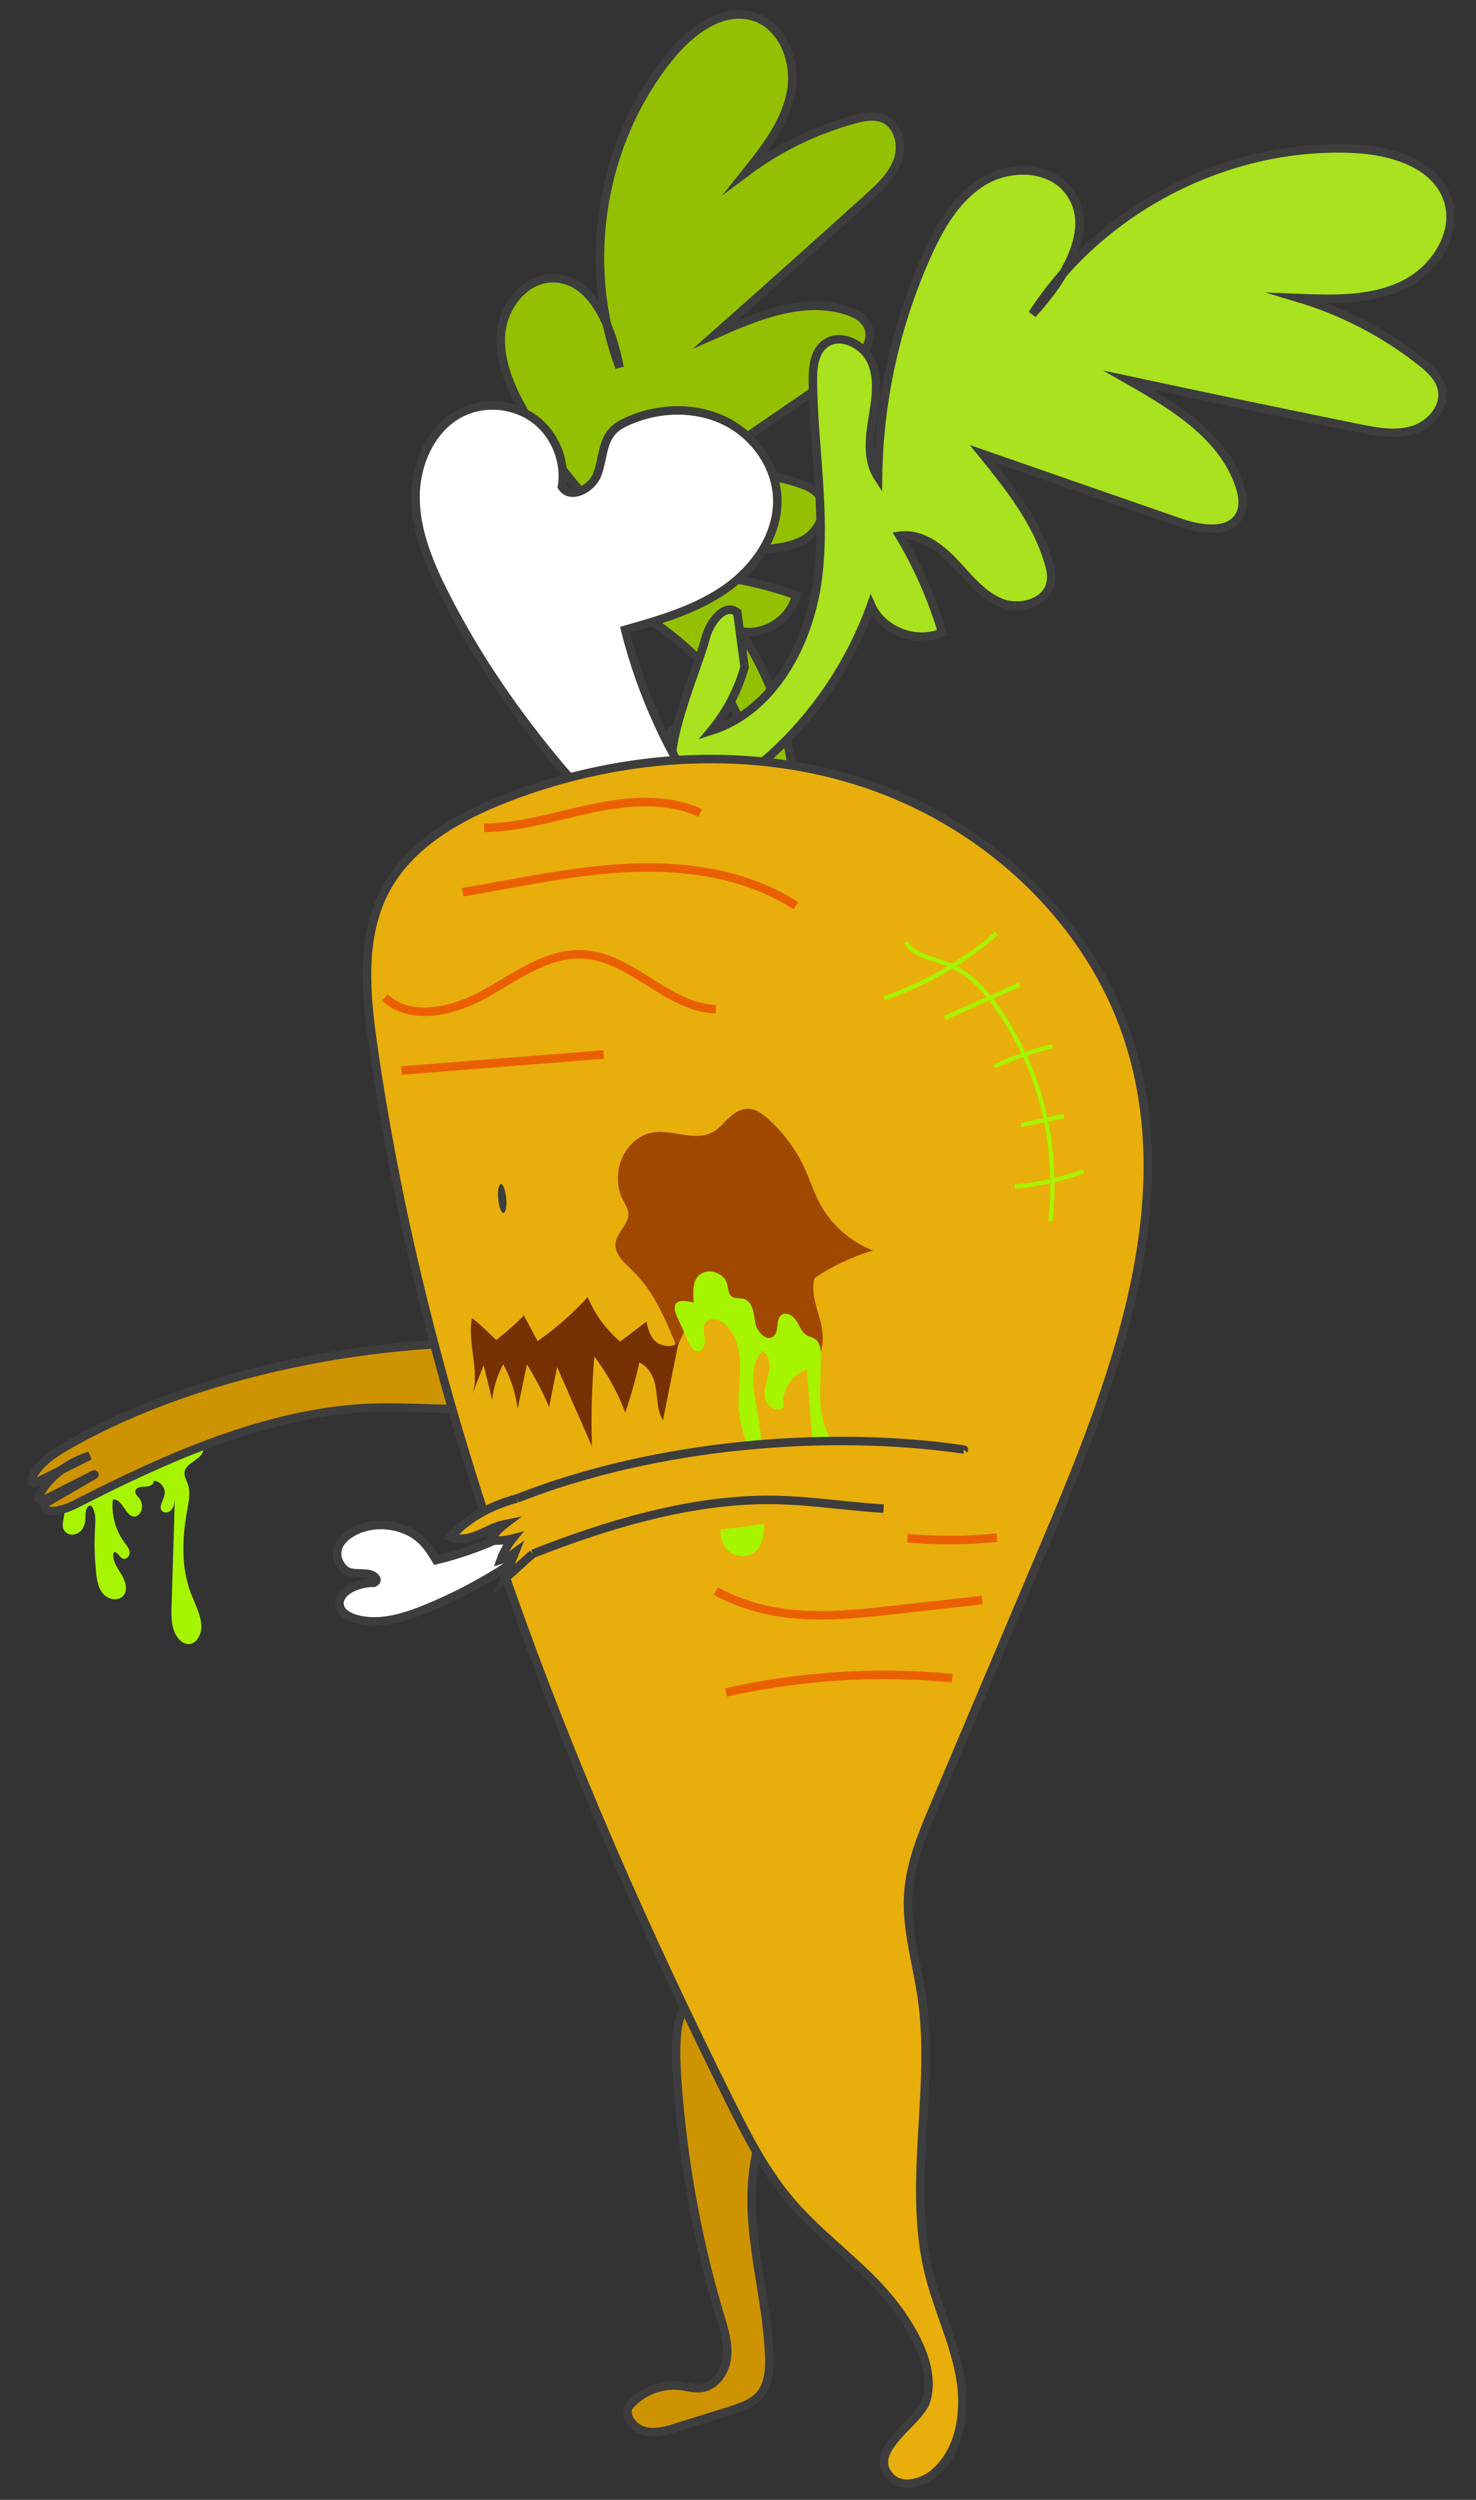 <?xml version="1.0" encoding="utf-8"?>
<!-- Generator: Adobe Illustrator 25.0.0, SVG Export Plug-In . SVG Version: 6.00 Build 0)  -->
<svg version="1.1" id="Calque_1" xmlns="http://www.w3.org/2000/svg" xmlns:xlink="http://www.w3.org/1999/xlink" x="0px" y="0px"
	 viewBox="0 0 348 589.2" style="enable-background:new 0 0 348 589.2;" xml:space="preserve">
<rect x="0" y="0" width="348" height="589.2" fill="#333333" stroke="none"/>
<style type="text/css">
	.st0{fill:#A7F400;}
	.st1{fill:#CE9300;stroke:#3D3D3D;stroke-width:2;stroke-miterlimit:10;}
	.st2{fill:#93C102;stroke:#3D3D3D;stroke-width:2;stroke-miterlimit:10;}
	.st3{fill:#A9E21E;stroke:#3D3D3D;stroke-width:2;stroke-miterlimit:10;}
	.st4{fill:#FFFFFF;stroke:#3D3D3D;stroke-width:2;stroke-miterlimit:10;}
	.st5{fill:#E8AE0C;stroke:#3D3D3D;stroke-width:2;stroke-miterlimit:10;}
	.st6{fill:none;stroke:#EA5F00;stroke-width:2;stroke-miterlimit:10;}
	.st7{fill:#A04800;}
	.st8{fill:none;stroke:#A7F400;stroke-miterlimit:10;}
	.st9{fill:#3D3D3D;}
	.st10{fill:#753200;}
	.st11{fill:#E8AE0C;}
</style>
<g>
	<path class="st0" d="M15.65,361.26c0.95,0.76,2.45,0.5,3.32-0.35c0.87-0.85,1.2-2.13,1.17-3.35c-0.03-1.16,0.23-2.91,1.36-2.67
		c1.14,1.39,1.02,3.39,0.91,5.18c-0.21,3.56-0.12,7.13,0.26,10.67c0.19,1.76,0.51,3.63,1.69,4.96c1.18,1.33,3.51,1.77,4.69,0.44
		c1.23-1.38,0.5-3.57-0.47-5.14s-2.21-3.28-1.81-5.08c0.85-0.45,1.34,1.14,2.24,1.46c0.82,0.29,1.62-0.69,1.54-1.55
		c-0.08-0.86-0.68-1.57-1.2-2.27c-2.12-2.86-3.12-6.53-2.76-10.07c2.33-0.54,3.07,4.48,5.39,3.91c0.53-0.13,0.94-0.56,1.19-1.05
		c0.52-1.02,0.38-2.35-0.34-3.24c-0.4-0.49-0.99-0.96-0.94-1.59c0.07-0.94,1.34-1.13,2.29-1.12s2.23-0.46,2.01-1.38
		c1.6,0.03,2.94,1.73,2.6,3.29c-0.29,1.37-1.55,2.99-0.49,3.91c0.62,0.54,1.66,0.23,2.17-0.41c0.51-0.65,0.63-1.51,0.74-2.32
		c-0.25,8.37-0.51,16.75-0.76,25.12c-0.08,2.57-0.09,5.36,1.46,7.41c0.61,0.8,1.51,1.47,2.51,1.48c2.05,0.03,3.19-2.49,3.04-4.53
		c-0.19-2.64-1.55-5.02-2.48-7.5c-2.32-6.14-2.04-12.97-0.86-19.43c0.38-2.09,0.85-4.3,0.14-6.3c-0.32-0.89-0.86-1.75-0.76-2.69
		c0.26-2.44,4.46-3.06,4.43-5.51c-0.01-0.62-0.32-1.2-0.71-1.69c-1.87-2.37-5.24-2.88-8.25-2.77c-7.5,0.26-14.82,3.39-20.32,8.46
		c-2.06,1.9-5.43,4.75-4.75,7.56c0.31,1.26,1.23,1.58,1.29,3.18C15.26,357.95,13.97,359.93,15.65,361.26z"/>
	<path class="st1" d="M111.82,332.16c-10.05,0.1-19.66-0.99-29.94,0.04c-21.8,2.18-43.42,11.74-63.77,22.18
		c-2.03,1.04-4.72,1.99-6.57,1.73c-1.2-0.17-1.25-1.57-0.07-2.25c3.59-2.08,7.17-4.16,10.76-6.24c0.09-0.05,0.03-0.16-0.06-0.11
		l-11.84,6.04c-0.78,0.4-1.52-0.12-1.19-0.82c2.07-4.41,6.37-7.78,12-9.64L8.39,349.5c-0.55,0.28-1.13-0.02-1-0.52
		c0.84-3.31,4.79-6.17,8.42-8.23c33.33-19.03,79.1-26.47,113.9-23.79c0.05,0,0.07,0.05,0.04,0.09"/>
	<path class="st2" d="M159.8,180.19c-2.15-2.6-3.68-7.55-0.42-8.43c3.3,1.81,6.59,3.62,9.89,5.44c3.05,3.92,5.27,8.48,6.47,13.3
		c4.34-12.75-2.48-26.94-12.22-36.24c-9.74-9.3-22.14-15.25-33.06-23.13c-2.25-1.62-4.63-3.69-4.76-6.45
		c-0.19-4.02,4.82-6.61,8.73-5.67c3.91,0.95,6.84,4.1,9.66,6.98c2.82,2.88,6.12,5.79,10.14,6.03
		c-12.48-9.43-22.99-21.45-30.69-35.06c-3.18-5.62-5.95-11.86-5.41-18.3s5.47-12.9,11.93-13.08c9.63-0.26,14.2,11.57,16.02,21.03
		c-9.18-24.25-4.47-53.24,11.91-73.34c4.9-6.01,12.37-11.66,19.76-9.34c6.93,2.18,10.11,10.75,8.74,17.88s-6.05,13.12-10.58,18.79
		c7.58-5.69,16.24-9.94,25.39-12.44c2.33-0.64,4.89-1.15,7.1-0.17c3.46,1.53,4.53,6.22,3.28,9.79c-1.25,3.57-4.16,6.27-6.97,8.81
		c-11.91,10.77-23.88,21.47-35.9,32.11c9.77-4.33,20.66-8.74,30.84-5.49c1.95,0.62,3.95,1.64,4.87,3.47
		c2.05,4.04-2.19,8.31-5.92,10.87c-11.84,8.11-23.68,16.22-35.51,24.32c8.74-0.39,17.75-0.73,25.97,2.27
		c1.33,0.49,2.67,1.08,3.63,2.12c2.9,3.13,0.77,8.6-2.9,10.79c-3.66,2.19-8.16,2.21-12.4,2.75c-4.24,0.54-8.87,2-10.88,5.76
		c7.21,0.69,14.34,2.28,21.17,4.73c-1.22,5.67-7.51,9.7-13.17,8.46c6.92,10.33,11.26,22.38,12.51,34.75
		c0.62,6.13-0.14,20.24-8.7,18.39C172.59,200.65,163.5,184.66,159.8,180.19z"/>
	<path class="st3" d="M166.33,150.49c0.94-3.76,4.47-8.54,7.5-6.13c0.57,4.28,1.15,8.56,1.72,12.84
		c-1.54,5.49-4.24,10.64-7.87,15.03c14.73-4.68,23.19-20.64,25.14-35.98s-1-30.83-1.17-46.29c-0.03-3.18,0.25-6.79,2.71-8.8
		c3.59-2.92,9.39-0.05,11.18,4.21c1.79,4.26,0.88,9.11,0.14,13.67c-0.74,4.56-1.18,9.6,1.34,13.47
		c0.21-17.95,4.14-35.85,11.47-52.23c3.03-6.77,6.9-13.58,13.22-17.46s15.64-3.74,20.2,2.1c6.81,8.71-1.01,20.99-8.51,29.12
		c16.14-25,46.11-40.4,75.83-38.97c8.89,0.43,19.2,3.48,22.09,11.89c2.71,7.88-3.04,16.66-10.56,20.26
		c-7.52,3.6-16.23,3.35-24.56,3.03c10.42,3.12,20.24,8.23,28.78,14.97c2.18,1.72,4.39,3.74,4.99,6.44c0.95,4.24-2.66,8.42-6.81,9.7
		c-4.15,1.28-8.62,0.43-12.88-0.43c-18.06-3.66-36.09-7.42-54.11-11.28c10.66,6.07,22.15,13.12,26.07,24.74
		c0.75,2.23,1.17,4.76,0.12,6.87c-2.33,4.65-9.16,3.64-14.08,1.94c-15.55-5.41-31.1-10.82-46.65-16.22
		c6.31,7.81,12.77,15.89,15.6,25.53c0.46,1.56,0.82,3.2,0.51,4.8c-0.91,4.81-7.42,6.57-11.93,4.67s-7.6-6.03-10.98-9.58
		s-7.88-6.83-12.73-6.12c4.28,7.13,7.66,14.8,10.05,22.77c-6.07,2.73-14.08-0.32-16.78-6.4c-4.82,13.43-12.99,25.64-23.56,35.23
		c-5.24,4.75-18.78,13.65-22.91,4.49C156.15,176.25,164.72,156.95,166.33,150.49z"/>
	<path class="st4" d="M105.16,140.71c-3.74-7.3-7.1-15.09-7.19-23.28s3.8-16.91,11.23-20.37c5.42-2.53,12.22-1.8,16.98,1.82
		c4.76,3.62,7.29,9.97,6.31,15.87c1.96,3.07,7.01,0.51,8.32-2.89s1.14-7.51,3.58-10.21c1.04-1.14,2.44-1.89,3.86-2.5
		c7.13-3.1,15.6-3.36,22.6,0.03c6.99,3.39,12.18,10.6,12.41,18.37c0.25,8.53-5.26,16.4-12.27,21.28c-7.01,4.87-15.39,7.28-23.6,9.61
		c3.81,15.16,10.43,29.61,19.43,42.39c-17.44,1.9-23.29,3.5-34.66-10.01C121.73,168.43,112.56,155.15,105.16,140.71z"/>
	<path class="st1" d="M169.8,545.96c0.95,3.18,1.97,6.45,1.58,9.74s-2.64,6.62-5.92,7.11c-1.69,0.25-3.39-0.27-5.09-0.47
		c-4.61-0.54-9.44,1.46-12.31,5.12c-0.67,2.48,1.57,4.98,4.07,5.57s5.09-0.18,7.54-0.95c4.14-1.29,8.28-2.58,12.42-3.88
		c2.61-0.82,5.38-1.73,7.14-3.83c2.06-2.45,2.25-5.94,2.13-9.14c-0.53-13.99-5.21-27.79-3.93-41.73c0.75-8.18,3.54-16.05,4.61-24.2
		c0.35-2.7,0.48-5.6-0.8-8c-0.83-1.54-2.17-2.73-3.53-3.82c-19.95-15.79-19.18,1.08-17.59,18.38
		C161.67,512.83,164.91,529.64,169.8,545.96z"/>
	<path class="st5" d="M209.86,583.74c2.6,2.85,7.49,1.66,10.42-0.85c6.29-5.38,7.55-14.78,6.06-22.93
		c-1.49-8.15-5.2-15.72-7.22-23.75c-5.34-21.17,1.34-43.64-1.75-65.25c-1.17-8.19-3.75-16.29-3.22-24.55
		c0.47-7.36,3.39-14.31,6.26-21.09c8.7-20.55,17.41-41.1,26.11-61.65c15.97-37.71,32.2-79.53,19.61-118.51
		c-9.03-27.94-32.67-50.1-60.35-59.9s-58.83-7.83-86.21,2.76c-11.42,4.42-22.89,10.88-28.66,21.68c-5.92,11.09-4.7,24.5-2.9,36.94
		c12.52,86.89,44.83,169.85,83.97,248.43c4.14,8.32,8.42,16.68,14.44,23.76c6.32,7.42,14.36,13.2,21,20.35
		c5.69,6.13,13.75,17.64,10.93,26.7C216.76,571,204.18,577.5,209.86,583.74z"/>
	<path class="st6" d="M90.74,235.11c6.24,5.79,16.38,3.21,23.8-0.97c7.41-4.18,14.88-9.81,23.37-9.17
		c11.25,0.85,19.59,12.54,30.87,12.9"/>
	<path class="st6" d="M114.15,195.12c8.65-0.1,17.02-2.82,25.48-4.6c8.46-1.77,17.62-2.53,25.47,1.08"/>
	<path class="st6" d="M171.2,398.9c17.44-3.93,35.51-5.08,53.31-3.38"/>
	<path class="st6" d="M94.67,252.31c15.88-1.26,31.76-2.52,47.64-3.77"/>
	<path class="st6" d="M109.08,210.29c13.26-2.22,26.45-5.23,39.88-5.76s27.39,1.62,38.67,8.94"/>
	<path class="st6" d="M168.77,375.04c3.89,2.07,8.08,3.59,12.39,4.51c9.83,2.08,20.03,0.97,30.02-0.15
		c6.79-0.76,13.58-1.52,20.37-2.28"/>
	<path class="st6" d="M213.97,362.55c6.93,0.62,14.01,0.57,21.06-0.13"/>
	<path class="st7" d="M148.99,269.53c-3.41,3.37-4.31,9-2.14,13.26c0.53,1.03,1.23,2.04,1.3,3.19c0.18,2.57-2.7,4.43-3.01,6.98
		c-0.33,2.65,2.11,4.71,4.03,6.57c5.05,4.88,7.82,11.59,10.46,18.09c1.7-4.24,3.96-8.25,6.72-11.89c4.58,2.94,8.63,6.66,12.32,10.66
		c3.34,3.62,8.31,7.86,12.5,5.26c3.06-1.9,3.23-6.31,2.37-9.81s-2.41-7.08-1.52-10.58c4.23-2.88,8.92-5.09,13.84-6.52
		c-5.38-2.06-9.97-6.13-12.65-11.23c-1.36-2.57-2.23-5.37-3.44-8.02c-2.04-4.49-5.03-8.54-8.72-11.81
		c-1.34-1.19-2.91-2.33-4.71-2.35c-2.61-0.03-4.58,2.22-6.42,4.07c0,0-0.01,0.01-0.01,0.01C163.75,271.58,155.9,262.7,148.99,269.53
		z"/>
	<path class="st8" d="M213.62,222.01c1.25,3.02,5.9,3.75,9.47,5.11c5.15,1.97,8.52,5.67,11.34,9.51
		c10.61,14.47,15.23,32.34,13.25,51.28"/>
	<path class="st8" d="M208.46,235.3c9.79-3.38,19.09-8.76,26.49-15.33"/>
	<path class="st8" d="M239.23,279.66c5.37-0.42,10.93-1.65,16.28-3.61"/>
	<path class="st8" d="M222.79,239.9c5.88-2.61,11.75-5.22,17.63-7.83"/>
	<path class="st8" d="M234.54,251.33c4.36-2.04,8.94-3.64,13.54-4.73"/>
	<path class="st8" d="M240.72,265.18c3.37-0.71,6.75-1.42,10.12-2.13"/>
	<path class="st0" d="M165.4,300.15c2.18-1.26,5.4,0.07,6.04,2.51c0.27,1.01,0.22,2.23,1.03,2.87c0.8,0.63,1.97,0.33,2.95,0.63
		c2.09,0.65,2.29,3.44,2.66,5.6s2.7,4.62,4.33,3.16c1.39-1.23,0.36-4.03,1.92-5.04c1.18-0.77,2.74,0.29,3.48,1.49
		c0.74,1.2,1.22,2.68,2.45,3.38c0.58,0.33,1.27,0.44,1.83,0.8c1.3,0.83,1.49,2.63,1.48,4.18c-0.05,6.29-1.07,12.96,1.8,18.55
		c0.89,1.73,2.15,3.35,2.43,5.28s-1.04,4.28-2.98,4.12c-2.16-0.18-2.88-2.95-3.05-5.11c-0.51-6.59-1.02-13.18-1.52-19.77
		c-3.65,1.12-6.15,5.16-5.51,8.93c-1.45,1.35-3.97-0.23-4.38-2.17s0.43-3.89,0.86-5.82c0.43-1.93,0.23-4.35-1.48-5.34
		c-3.03,3.19-2.23,8.27-1.45,12.6c1.67,9.3,2.32,18.78,1.94,28.22c-0.1,2.43-0.42,5.18-2.36,6.66c-1.55,1.18-3.85,1.15-5.5,0.11
		c-2.45-1.54-3.26-5.17-1.72-7.6c1.11-1.74,3.08-2.72,4.45-4.27c2.42-2.74,2.56-6.83,1.82-10.41c-0.75-3.58-2.24-6.99-2.67-10.62
		c-0.43-3.62,0.22-7.27,0.23-10.91c0.01-3.64-0.78-7.56-3.47-10.03c-1.3-1.2-3.63-1.83-4.67-0.4c-0.75,1.03-0.34,2.44-0.17,3.7
		c0.17,1.26-0.26,2.92-1.53,3.03c-1.11,0.09-1.84-1.09-2.29-2.11c-0.92-2.04-1.84-4.08-2.75-6.13c-0.45-1.01-0.87-2.32-0.1-3.12
		c0.8-0.84,3.1-0.39,4.03-0.09C163.49,304.9,162.97,301.55,165.4,300.15z"/>
	
		<ellipse transform="matrix(0.996 -0.093 0.093 0.996 -25.753 12.234)" class="st9" cx="118.37" cy="282.39" rx="0.95" ry="3.42"/>
	<path class="st10" d="M117.01,315.83c2.32-1.8,4.49-3.73,6.51-5.77c1.08,2.01,2.15,4.02,3.23,6.03c4.38-3.07,8.35-6.56,11.82-10.38
		c1.59,3.92,4.22,7.54,7.64,10.5c2.07-1.57,4.14-3.14,6.2-4.71c0.38,1.71,0.82,3.53,2.27,4.76s4.27,1.43,5.34-0.05
		c-1.24,6.19-2.47,12.38-3.71,18.58c-1.34-2.22-1.28-4.83-1.63-7.3s-1.37-5.17-3.94-6.36c-0.88,3.98-1.99,7.92-3.32,11.8
		c-1.73-4.64-4.19-9.1-7.28-13.2c-0.62,7.05-0.81,14.12-0.57,21.19c-2.74-6.24-5.48-12.49-8.22-18.73
		c-0.63,3.14-1.25,6.28-1.88,9.43c-1.48-3.45-3.23-6.81-5.22-10.06c-0.74,3.5-1.48,7-2.21,10.5c-0.45-3.63-1.6-7.19-3.39-10.5
		c-1.44,2.65-2.32,5.52-2.6,8.43c-0.67-2.74-1.35-5.47-2.02-8.21c-0.91,2.32-1.82,4.64-2.73,6.95c1.99-5.06-1.23-12.56-0.01-18.05
		C113.32,312.22,115.14,314.09,117.01,315.83z"/>
	<path class="st4" d="M100.45,379.18c-3.16,1.29-6.55,2.5-10.2,2.87s-7.63-0.3-9.36-2.12c-1.26-1.33-1.1-3.15,0.39-4.56
		c1.49-1.41,4.26-2.34,6.92-2.33c1.32-0.65,0.05-1.87-1.49-2.08c-1.55-0.21-3.37,0.01-4.64-0.52c-0.54-0.23-0.9-0.57-1.21-0.91
		c-1.56-1.75-1.88-3.98-0.54-5.97c1.34-1.99,4.43-3.66,7.88-4.04c3.8-0.42,7.44,0.71,9.78,2.36c2.34,1.65,3.62,3.76,4.87,5.83
		c6.66-1.64,12.94-3.99,18.41-6.9c1.28,4.53,2.14,6.01-3.6,9.57C112.39,373.65,106.7,376.63,100.45,379.18z"/>
	<path class="st5" d="M227.21,341.64c-31.31-4.6-72.2-1.52-105.32,11.54"/>
	<path class="st5" d="M227.25,341.73c0.03-0.04,0.01-0.09-0.04-0.09"/>
	<path class="st5" d="M208.33,355.57"/>
	<path class="st5" d="M121.89,353.18c-6.04,1.62-11.43,4.46-15.66,9.06c2.08,0.85,4.46,0.32,6.54-0.54
		c2.08-0.86,4.05-2.03,6.25-2.47c-1.36,1.03-2.53,2.33-3.42,3.79c1.76,0.2,3.56,0.06,5.27-0.39c-1.21,1.5-2.16,3.2-2.8,5.02
		c1.19-0.37,2.32-0.95,3.32-1.69c-0.83,2.09-1.66,4.18-2.49,6.27c2.53-2.2,4.18-3.82,6.71-6.02"/>
	<path class="st11" d="M187.39,341.79c-3.11-0.21-6.3-0.4-9.27,0.63c-4.05,1.4-7.12,4.86-10.01,8.2c-0.08,1.47,1.24,2.67,2.6,2.95
		c1.36,0.28,2.75-0.1,4.11-0.36c11.28-2.14,23.39,3.91,34.06-0.54c2.9-1.21,7.98-3.55,10.12-5.96c3.5-3.93-2.2-2.97-5.38-3.18
		C204.88,342.95,196.13,342.37,187.39,341.79z"/>
	<path class="st5" d="M125.61,366.21c17.3-6.78,35.18-12.12,52.85-12.66c10.32-0.32,19.84,1.43,29.87,2.02"/>
</g>
</svg>
